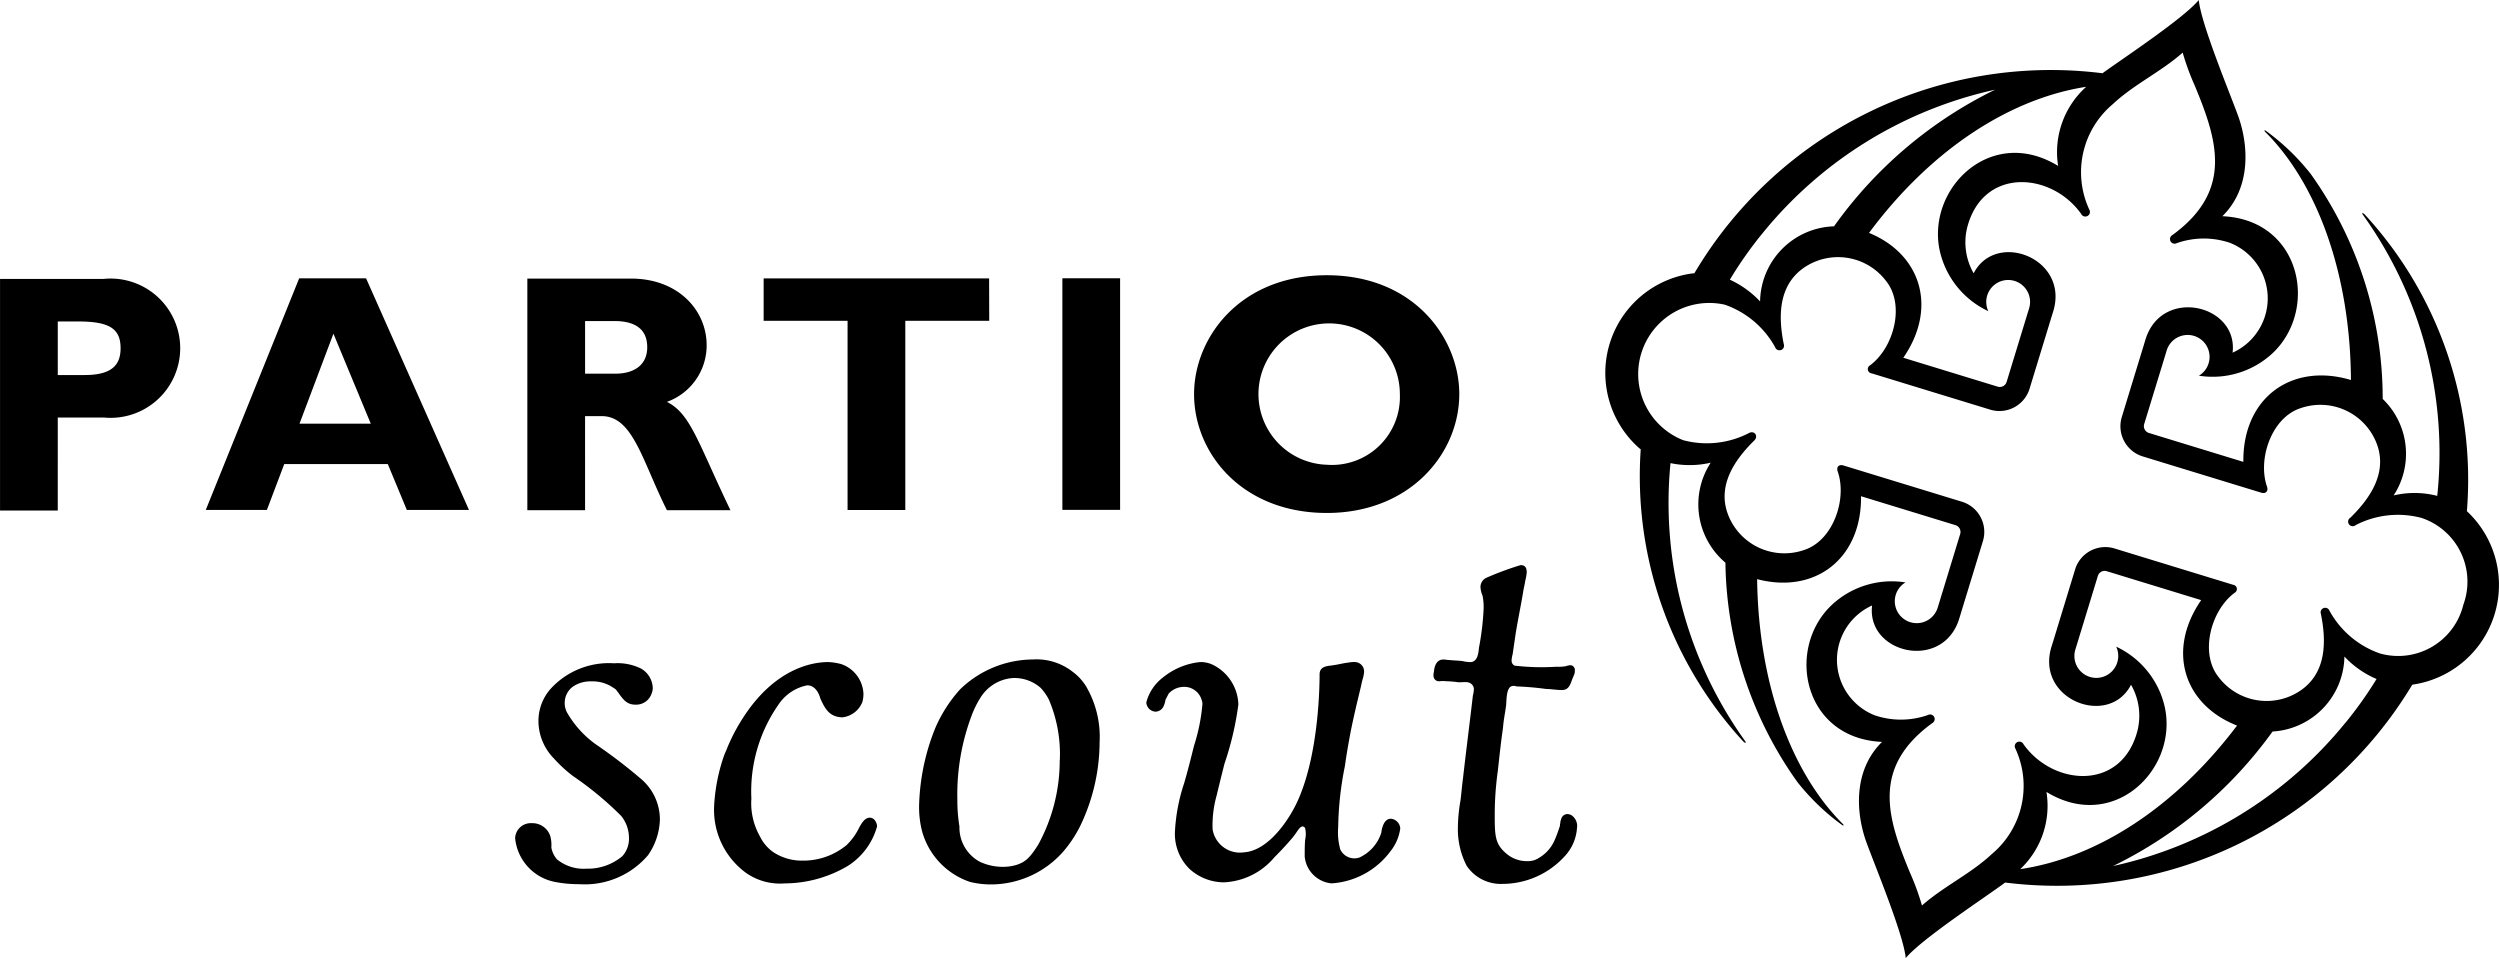 <svg xmlns="http://www.w3.org/2000/svg" width="140" height="53.652" viewBox="0 0 140 53.652">
  <g transform="translate(-643 -369)">
    <path
      d="M457.589,75.176h-1.5v-3h1.14c1.75,0,2.378.4,2.378,1.5,0,.971-.533,1.5-2.016,1.5m1.046-5.381h-5.781V82.764h3.233V77.554h2.567a3.9,3.9,0,1,0-.019-7.759M469.626,77.9l1.9-5.04,2.092,5.04Zm3.728-8.14h-3.746l-5.23,12.97H467.8l.971-2.567h5.8l1.065,2.567h3.48ZM487.331,75.1h-1.712V72.152h1.635c1.217,0,1.845.493,1.845,1.464,0,1.1-.874,1.483-1.768,1.483m2.871,1.579a3.357,3.357,0,0,0,2.224-3.176c0-1.939-1.577-3.728-4.241-3.728h-5.8v12.97h3.233V77.477h.932c1.75,0,2.263,2.49,3.651,5.267h3.557c-1.826-3.8-2.226-5.4-3.557-6.066m18.043-6.914H495.618V72.14h4.7V82.734h3.233V72.14h4.7Zm7.336-.009h-3.233v12.97h3.233ZM527.158,80.2a3.959,3.959,0,1,1,4.088-3.957,3.805,3.805,0,0,1-4.088,3.957m0-10.613c-4.888,0-7.436,3.518-7.436,6.656,0,3.31,2.681,6.657,7.436,6.657,4.658,0,7.416-3.328,7.416-6.657,0-3.118-2.529-6.656-7.416-6.656M487.464,92.941c.318.463.521.694.985.694a.911.911,0,0,0,.9-.637.754.754,0,0,0,.059-.318,1.306,1.306,0,0,0-.666-1.072,2.987,2.987,0,0,0-1.507-.29,4.418,4.418,0,0,0-3.562,1.448,2.718,2.718,0,0,0-.666,1.8,3.015,3.015,0,0,0,.869,2.086,7.613,7.613,0,0,0,1.072.985,18.54,18.54,0,0,1,2.693,2.23,1.956,1.956,0,0,1,.435,1.217,1.447,1.447,0,0,1-.378,1.042,3,3,0,0,1-2,.694,2.368,2.368,0,0,1-1.651-.521,1.382,1.382,0,0,1-.318-.666,1.893,1.893,0,0,0-.059-.637,1.053,1.053,0,0,0-1.042-.724.877.877,0,0,0-.927.839,2.769,2.769,0,0,0,2.289,2.462,6.972,6.972,0,0,0,1.3.115,4.649,4.649,0,0,0,3.852-1.621,3.665,3.665,0,0,0,.666-2,2.981,2.981,0,0,0-1.072-2.287,29.023,29.023,0,0,0-2.375-1.826,5.623,5.623,0,0,1-1.738-1.854,1.089,1.089,0,0,1-.145-.579,1.128,1.128,0,0,1,.463-.9,1.763,1.763,0,0,1,1.042-.29,2.036,2.036,0,0,1,1.245.376c.145.087.117.087.233.233m11.314.306c.29.668.551,1.072,1.245,1.1a1.37,1.37,0,0,0,1.13-.869,1.912,1.912,0,0,0,.058-.434,1.841,1.841,0,0,0-1.245-1.68,3.451,3.451,0,0,0-.724-.114c-.927,0-3.011.374-4.779,3.128a10.532,10.532,0,0,0-.869,1.649c-.058.173-.143.318-.2.491a10.09,10.09,0,0,0-.549,2.87,4.366,4.366,0,0,0,1.8,3.676,3.31,3.31,0,0,0,2.142.582,7,7,0,0,0,3.562-.988,3.826,3.826,0,0,0,1.623-2.2c0-.2-.145-.493-.406-.493-.29,0-.463.32-.608.581a3.374,3.374,0,0,1-.694.955,3.8,3.8,0,0,1-2.462.869,2.907,2.907,0,0,1-1.623-.463,2.288,2.288,0,0,1-.752-.869,3.778,3.778,0,0,1-.493-2.144,8.491,8.491,0,0,1,1.565-5.328,2.5,2.5,0,0,1,1.563-1.012c.521,0,.694.607.724.694m13.416,3.476a9.843,9.843,0,0,1-1.187,4.72c-.493.811-.782,1.014-1.217,1.159a2.565,2.565,0,0,1-.782.115,3.034,3.034,0,0,1-1.3-.29,2.174,2.174,0,0,1-1.13-1.969,8.957,8.957,0,0,1-.117-1.506,12.54,12.54,0,0,1,.783-4.662,5.42,5.42,0,0,1,.491-1.014,2.335,2.335,0,0,1,1.8-1.13,2.216,2.216,0,0,1,1.593.551,2.807,2.807,0,0,1,.463.666,7.783,7.783,0,0,1,.609,3.359m1.506-4.055a2.967,2.967,0,0,0-.782-.869,3.281,3.281,0,0,0-2.23-.694,5.909,5.909,0,0,0-4.085,1.679,7.891,7.891,0,0,0-1.39,2.174,12.387,12.387,0,0,0-.9,4.314,5.388,5.388,0,0,0,.173,1.478,4.161,4.161,0,0,0,2.665,2.808,4.762,4.762,0,0,0,1.217.145,5.4,5.4,0,0,0,4.054-1.883,6.935,6.935,0,0,0,.927-1.418,10.924,10.924,0,0,0,1.072-4.662,5.592,5.592,0,0,0-.724-3.071m4.592.348a1.159,1.159,0,0,1,.811-.376,1.015,1.015,0,0,1,1.042.752.562.562,0,0,1,.03.29,10.587,10.587,0,0,1-.465,2.259c-.173.694-.346,1.39-.549,2.084a10.2,10.2,0,0,0-.518,2.717,2.747,2.747,0,0,0,.81,2.086,2.879,2.879,0,0,0,1.938.757,3.919,3.919,0,0,0,2.81-1.39c.143-.145.607-.609,1.042-1.13.26-.318.376-.609.551-.609a.153.153,0,0,1,.143.117,1.4,1.4,0,0,1,0,.609c-.028.289-.028.637-.028.955a1.668,1.668,0,0,0,1.5,1.506,4.464,4.464,0,0,0,3.3-1.794,2.608,2.608,0,0,0,.551-1.275.578.578,0,0,0-.521-.551c-.406,0-.493.551-.521.637a.816.816,0,0,1-.059.261,2.292,2.292,0,0,1-1.187,1.275.871.871,0,0,1-1.07-.456,3.553,3.553,0,0,1-.117-1.252,18.376,18.376,0,0,1,.376-3.417c.087-.638.2-1.275.32-1.911.173-.869.376-1.71.579-2.55.03-.145.058-.261.086-.376a1.893,1.893,0,0,0,.087-.406.527.527,0,0,0-.491-.579,1.575,1.575,0,0,0-.376.028c-.29.03-.581.115-.841.145-.231.058-.782,0-.782.521,0,.348,0,4.489-1.275,7.184-.521,1.1-1.652,2.688-2.947,2.775a1.55,1.55,0,0,1-1.77-1.289,6.207,6.207,0,0,1,.227-1.892c.145-.609.29-1.189.435-1.768a17.178,17.178,0,0,0,.782-3.33,2.564,2.564,0,0,0-1.39-2.2,1.557,1.557,0,0,0-.754-.173,3.922,3.922,0,0,0-2.085.867,2.567,2.567,0,0,0-.927,1.392.548.548,0,0,0,.521.519.519.519,0,0,0,.464-.346,1.119,1.119,0,0,0,.087-.318Zm21.752-1.507a13.142,13.142,0,0,1-2.375-.058.3.3,0,0,1-.173-.29,1.406,1.406,0,0,1,.058-.346c.058-.406.115-.782.173-1.187.145-.869.269-1.432.414-2.3.03-.2.087-.406.115-.609a2.837,2.837,0,0,0,.087-.491c0-.378-.2-.406-.348-.406a17.029,17.029,0,0,0-1.894.7.571.571,0,0,0-.348.521,1.432,1.432,0,0,0,.117.493,3.311,3.311,0,0,1,.058.752,15.222,15.222,0,0,1-.259,2.153c-.028.261-.058.811-.491.811a2.188,2.188,0,0,1-.435-.058c-.231-.03-.463-.03-.724-.058-.115,0-.231-.03-.346-.03-.493,0-.523.638-.523.666a.836.836,0,0,0-.028.261.306.306,0,0,0,.346.29,1.364,1.364,0,0,1,.348,0,5.488,5.488,0,0,1,.7.058c.406,0,.549-.058.752.115a.405.405,0,0,1,.117.261,1.971,1.971,0,0,1-.059.378c-.173,1.506-.376,3.069-.549,4.6-.058.406-.087.839-.145,1.273a9.329,9.329,0,0,0-.145,1.537,4.46,4.46,0,0,0,.493,2.114,2.3,2.3,0,0,0,2,1.013,4.715,4.715,0,0,0,3.477-1.535,2.561,2.561,0,0,0,.7-1.591.722.722,0,0,0-.32-.726.494.494,0,0,0-.231-.058.358.358,0,0,0-.318.233c-.03.058-.03.115-.058.173,0,.087-.03.175-.03.261-.087.261-.175.521-.29.783a2.139,2.139,0,0,1-1.128,1.128,1.315,1.315,0,0,1-.406.058,1.762,1.762,0,0,1-1.187-.434c-.609-.521-.638-.955-.638-2.144a17.827,17.827,0,0,1,.175-2.49c.086-.782.173-1.621.289-2.4.03-.434.115-.81.175-1.273.028-.32,0-1.072.4-1.072a.38.38,0,0,1,.175.028,16.476,16.476,0,0,1,1.679.145c.29,0,.551.058.869.058.378,0,.463-.289.579-.607.115-.29.145-.29.145-.493a.263.263,0,0,0-.231-.29,1.069,1.069,0,0,0-.29.058,2.579,2.579,0,0,1-.464.03M590.8,88.045a3.757,3.757,0,0,1-4.664,2.724,5.15,5.15,0,0,1-2.828-2.387.257.257,0,1,0-.484.173c.324,1.586.276,3.233-1.032,4.211a3.374,3.374,0,0,1-4.708-.689c-1.058-1.343-.413-3.721.9-4.7a.241.241,0,0,0-.079-.456l-6.68-2.046a1.768,1.768,0,0,0-2.156,1.158l-1.24,4.064-.094.3c-.906,2.966,3.216,4.545,4.456,2.123a3.479,3.479,0,0,1,.353,2.606c-.9,3.359-4.707,3.069-6.372.729a.258.258,0,1,0-.456.24,4.972,4.972,0,0,1-1.313,5.9c-1.2,1.123-2.7,1.81-3.919,2.887a14.267,14.267,0,0,0-.675-1.848c-1.261-3.046-2.174-5.87,1.252-8.366a.257.257,0,1,0-.243-.453,4.56,4.56,0,0,1-2.985.014,3.339,3.339,0,0,1-.142-6.148c-.324,2.7,3.973,3.7,4.881.734l.091-.3,1.242-4.064a1.769,1.769,0,0,0-1.14-2.167l-6.678-2.044c-.252-.077-.409.086-.322.334.54,1.544-.254,3.877-1.882,4.4a3.378,3.378,0,0,1-4.289-2.065c-.537-1.542.344-2.934,1.5-4.068.25-.247.007-.579-.3-.416a5.136,5.136,0,0,1-3.679.4,3.981,3.981,0,0,1,2.319-7.591,5.141,5.141,0,0,1,2.829,2.387.256.256,0,1,0,.483-.173c-.324-1.586-.276-3.233,1.032-4.213a3.374,3.374,0,0,1,4.708.691c1.06,1.343.413,3.721-.9,4.7a.241.241,0,0,0,.081.456l6.678,2.044a1.766,1.766,0,0,0,2.156-1.156l1.242-4.066.094-.3c.9-2.968-3.216-4.545-4.458-2.125a3.481,3.481,0,0,1-.353-2.6c.9-3.361,4.709-3.069,6.372-.729a.258.258,0,1,0,.456-.24,4.972,4.972,0,0,1,1.313-5.9c1.2-1.123,2.7-1.81,3.917-2.889a13.912,13.912,0,0,0,.677,1.848c1.263,3.046,2.174,5.872-1.252,8.368a.257.257,0,1,0,.243.453,4.565,4.565,0,0,1,2.987-.014,3.339,3.339,0,0,1,.14,6.148c.325-2.7-3.973-3.7-4.879-.734l-.091.3-1.243,4.064a1.771,1.771,0,0,0,1.14,2.167l6.68,2.044c.25.077.407-.087.322-.334-.54-1.544.253-3.877,1.882-4.4a3.375,3.375,0,0,1,4.288,2.063c.539,1.544-.343,2.936-1.5,4.069a.257.257,0,1,0,.3.414,5.144,5.144,0,0,1,3.679-.4,3.761,3.761,0,0,1,2.343,4.867m-6.6,6.6a23.174,23.174,0,0,1-13.017,8.028,23.887,23.887,0,0,0,8.934-7.533,4.274,4.274,0,0,0,4.024-4.2,5.288,5.288,0,0,0,1.8,1.259,22.1,22.1,0,0,1-1.736,2.445m-18.215,8.2a4.871,4.871,0,0,0,1.465-4.321c3.726,2.286,7.322-1.21,6.645-4.664a4.925,4.925,0,0,0-2.74-3.471,1.228,1.228,0,1,1-2.291.177l.117-.381,1.149-3.761a.4.4,0,0,1,.479-.266l5.306,1.625c-1.948,2.821-.976,5.855,2.008,7.025-3.449,4.569-7.826,7.4-12.138,8.039M551.565,67.226a23.168,23.168,0,0,1,13.017-8.03,23.962,23.962,0,0,0-9.022,7.652,4.273,4.273,0,0,0-4.141,4.206,5.421,5.421,0,0,0-1.693-1.217,21.865,21.865,0,0,1,1.838-2.611m18.115-8.189a4.918,4.918,0,0,0-1.57,4.429c-3.728-2.286-7.323,1.21-6.647,4.664A4.924,4.924,0,0,0,564.2,71.6a1.227,1.227,0,1,1,2.289-.175l-.117.381-1.149,3.761a.4.4,0,0,1-.477.266l-5.307-1.625c1.931-2.794.995-5.8-1.92-6.991,3.44-4.627,7.827-7.505,12.157-8.182M591,82.8a21.934,21.934,0,0,0-5.706-16.6c-.11-.121-.226-.128-.1.026a22.887,22.887,0,0,1,4.146,15.717,5.084,5.084,0,0,0-2.443-.024,4.267,4.267,0,0,0-.612-5.405,21.656,21.656,0,0,0-4.031-12.6,12.71,12.71,0,0,0-2.513-2.417c-.084-.052-.1-.005-.045.052,2.922,2.9,4.777,7.965,4.811,13.906l-.051-.016c-3.3-.957-6.016,1.032-5.974,4.6l-5.307-1.625a.4.4,0,0,1-.248-.488l1.151-3.761.115-.381a1.228,1.228,0,1,1,1.8,1.429,4.924,4.924,0,0,0,4.213-1.343c2.49-2.485,1.464-7.4-2.9-7.588,1.64-1.612,1.453-4,.9-5.571-.443-1.24-2.09-5.176-2.221-6.535-.843,1.021-4.227,3.258-5.393,4.1A23.2,23.2,0,0,0,547.737,69.48l-.068,0a5.623,5.623,0,0,0-3,9.808l.066.047a21.925,21.925,0,0,0,5.724,16.342c.11.122.227.128.107-.024a22.878,22.878,0,0,1-4.164-15.544,5.241,5.241,0,0,0,2.252-.024,4.274,4.274,0,0,0,.824,5.6,21.6,21.6,0,0,0,4.026,12.278,12.716,12.716,0,0,0,2.515,2.417c.082.052.1.005.046-.052-2.894-2.875-4.741-7.86-4.811-13.722,3.233.85,5.858-1.131,5.818-4.643l5.306,1.625a.4.4,0,0,1,.248.486l-1.149,3.763-.117.381a1.228,1.228,0,1,1-1.8-1.429,4.914,4.914,0,0,0-4.211,1.343c-2.492,2.485-1.465,7.4,2.9,7.588-1.64,1.612-1.451,4-.894,5.571.442,1.238,2.088,5.176,2.221,6.535.867-1.053,4.433-3.394,5.491-4.174l.075-.056a23.205,23.205,0,0,0,22.8-11.08A5.643,5.643,0,0,0,591,82.8"
      transform="translate(190.146 314.826)" />
  </g>
</svg>
